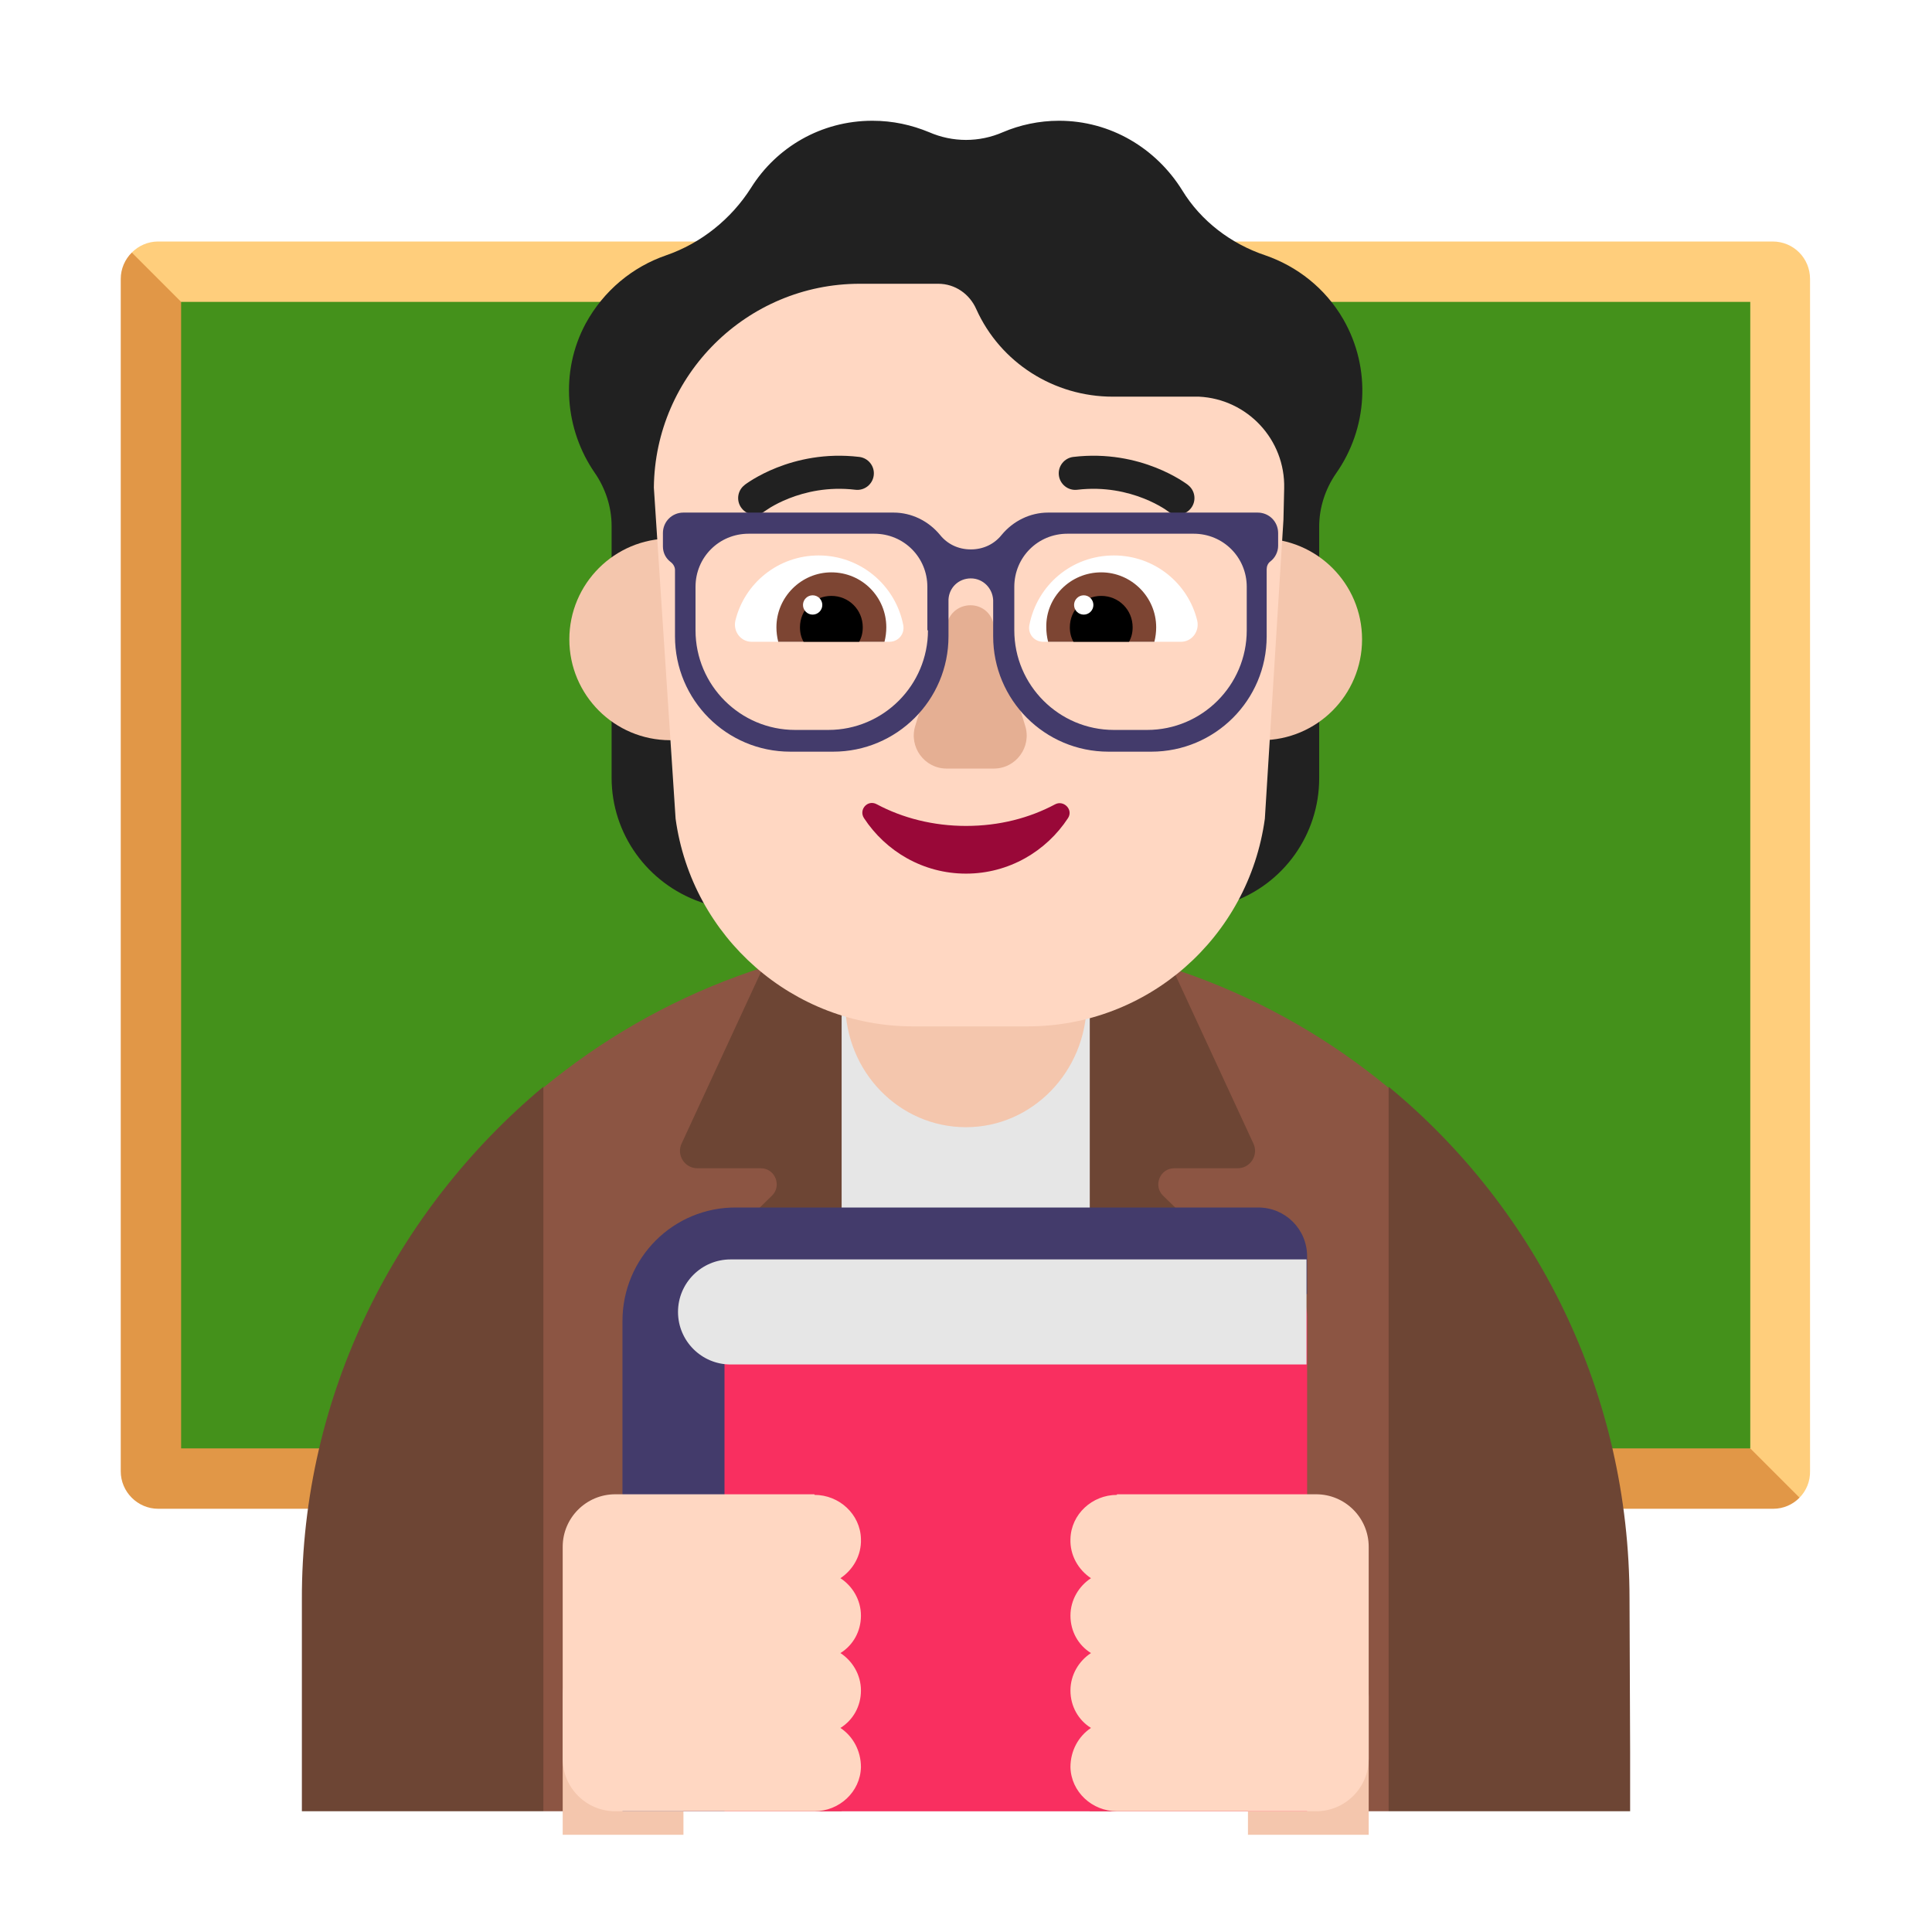 <svg viewBox="0 0 32 32" fill="none" xmlns="http://www.w3.org/2000/svg">
<g clip-path="url(#clip0_11769_20873)">
<path d="M3 7L10.5 19L27.5 24L29.806 24.806C29.918 24.692 29.985 24.535 29.98 24.36V4.62C29.98 4.28 29.71 4 29.36 4H2.62C2.45 4 2.295 4.07 2.183 4.183L3 7Z" fill="#FFCE7C"/>
<path d="M2.62 24.99H29.37C29.54 24.99 29.695 24.92 29.806 24.806L29 24L3 5L2.183 4.183C2.07 4.295 2 4.45 2 4.62V24.37C2 24.71 2.28 24.99 2.62 24.99Z" fill="#E19747"/>
<path d="M3 23.99V5H28.99V23.99H3Z" fill="#44911B"/>
<path d="M9 18.015C10.903 16.443 13.342 15.5 16 15.5C18.66 15.5 21.099 16.445 23 18.018L24.5 24L23 30H9L7.5 24L9 18.015Z" fill="#8C5543"/>
<path d="M11.29 18.94L12.65 16H14V30L11.2 22.13C11.07 21.78 11.17 21.39 11.43 21.13L12.79 19.8C12.95 19.64 12.84 19.35 12.6 19.35H11.55C11.34 19.35 11.2 19.13 11.29 18.94Z" fill="#6D4534"/>
<path d="M20.76 18.94L19.4 16H18V30L20.85 22.13C20.98 21.78 20.88 21.39 20.62 21.13L19.26 19.8C19.1 19.64 19.21 19.35 19.45 19.35H20.5C20.71 19.35 20.85 19.13 20.76 18.94Z" fill="#6D4534"/>
<path d="M9 18C6.57 20.03 4.99 23.09 5 26.5V30H9V18Z" fill="#6D4534"/>
<path d="M23 18V30H27V29.01C27 29.006 27 29.003 27 29L26.99 26.49C26.99 23.08 25.45 20.02 23 18Z" fill="#6D4534"/>
<path d="M18.05 16.82H13.94V30H18.05V16.82Z" fill="#E6E6E6"/>
<path d="M16 18.67C14.893 18.67 14 17.75 14 16.61V14.05C14 12.91 14.893 11.99 16 11.99C17.107 11.99 18 12.91 18 14.05V16.61C17.99 17.75 17.097 18.67 16 18.67Z" fill="#F4C6AD"/>
<path d="M22.25 5.29C21.95 4.77 21.48 4.41 20.96 4.23C20.39 4.04 19.89 3.66 19.58 3.15C19.15 2.46 18.4 2 17.54 2C17.21 2 16.89 2.07 16.61 2.19C16.22 2.36 15.78 2.36 15.39 2.19C15.1 2.07 14.79 2 14.45 2C13.6 2 12.86 2.44 12.44 3.11C12.11 3.63 11.61 4.03 11.03 4.23C10.48 4.42 10 4.81 9.7 5.36C9.27 6.16 9.36 7.12 9.85 7.83C10.03 8.09 10.13 8.4 10.13 8.71V12.88C10.13 13.81 10.72 14.63 11.6 14.94L13.49 15.59V8.17C13.64 8.03 13.76 7.86 13.87 7.67C14.04 7.38 14.14 7.06 14.17 6.75C14.26 6.76 14.36 6.77 14.45 6.77C15.04 6.77 15.58 6.56 15.99 6.2C16.41 6.55 16.94 6.77 17.53 6.77C17.63 6.77 17.72 6.76 17.81 6.75C17.85 7.07 17.94 7.38 18.11 7.67C18.22 7.86 18.35 8.02 18.49 8.17V15.6L20.38 14.95C21.26 14.65 21.85 13.82 21.85 12.89V8.72C21.85 8.41 21.95 8.1 22.13 7.84C22.65 7.1 22.72 6.11 22.25 5.29Z" fill="#212121"/>
<path d="M12.77 10.59C12.77 11.512 12.022 12.26 11.1 12.26C10.178 12.26 9.43 11.512 9.43 10.59C9.43 9.668 10.178 8.92 11.1 8.92C12.022 8.92 12.77 9.668 12.77 10.59Z" fill="#F4C6AD"/>
<path d="M22.56 10.59C22.56 11.512 21.812 12.26 20.89 12.26C19.968 12.26 19.22 11.512 19.22 10.59C19.22 9.668 19.968 8.92 20.89 8.92C21.812 8.92 22.56 9.668 22.56 10.59Z" fill="#F4C6AD"/>
<path d="M10.83 8.076C10.848 6.212 12.371 4.7 14.24 4.7H15.54C15.82 4.7 16.06 4.87 16.17 5.12C16.57 6.01 17.46 6.57 18.43 6.57H19.86C20.66 6.61 21.29 7.28 21.27 8.09L21.258 8.608L20.95 13.56C20.68 15.53 19.01 17 17.02 17H15.12C13.14 17 11.46 15.53 11.19 13.56L10.83 8.076Z" fill="#FFD7C2"/>
<path d="M12.332 8.034C12.212 8.127 12.191 8.299 12.284 8.418C12.377 8.538 12.549 8.559 12.668 8.466L12.763 8.404C12.832 8.363 12.935 8.307 13.068 8.255C13.334 8.15 13.713 8.058 14.168 8.112C14.318 8.13 14.454 8.022 14.472 7.872C14.49 7.722 14.382 7.586 14.232 7.568C13.667 7.501 13.196 7.615 12.867 7.745C12.702 7.81 12.572 7.88 12.481 7.934C12.436 7.961 12.4 7.985 12.375 8.002C12.363 8.011 12.353 8.018 12.345 8.023L12.332 8.034Z" fill="#212121"/>
<path d="M19.726 8.418C19.819 8.299 19.798 8.127 19.678 8.034L19.677 8.032L19.674 8.03L19.665 8.023C19.657 8.018 19.647 8.011 19.635 8.002C19.61 7.985 19.574 7.961 19.529 7.934C19.438 7.88 19.308 7.81 19.143 7.745C18.814 7.615 18.343 7.501 17.778 7.568C17.628 7.586 17.52 7.722 17.538 7.872C17.556 8.022 17.692 8.13 17.842 8.112C18.297 8.058 18.676 8.15 18.942 8.255C19.075 8.307 19.178 8.363 19.247 8.404C19.281 8.424 19.307 8.441 19.323 8.453C19.331 8.458 19.337 8.462 19.34 8.465L19.343 8.467C19.462 8.559 19.633 8.537 19.726 8.418Z" fill="#212121"/>
<path d="M12.18 10.28C12.33 9.66 12.89 9.2 13.56 9.2C14.25 9.2 14.83 9.69 14.96 10.35C14.99 10.5 14.88 10.63 14.73 10.63H12.45C12.27 10.63 12.14 10.46 12.18 10.28Z" fill="white"/>
<path d="M19.83 10.28C19.68 9.66 19.12 9.2 18.45 9.2C17.75 9.2 17.18 9.69 17.05 10.35C17.02 10.5 17.13 10.63 17.28 10.63H19.56C19.74 10.63 19.87 10.46 19.83 10.28Z" fill="white"/>
<path d="M12.86 10.39C12.86 9.89 13.27 9.48 13.77 9.48C14.28 9.48 14.68 9.89 14.68 10.39C14.68 10.47 14.67 10.55 14.65 10.63H12.89C12.87 10.55 12.86 10.47 12.86 10.39Z" fill="#7D4533"/>
<path d="M19.15 10.39C19.15 9.89 18.74 9.48 18.24 9.48C17.73 9.48 17.32 9.89 17.33 10.39C17.33 10.47 17.34 10.55 17.36 10.63H19.12C19.14 10.55 19.15 10.47 19.15 10.39Z" fill="#7D4533"/>
<path d="M13.77 9.87C14.06 9.87 14.29 10.1 14.29 10.39C14.29 10.48 14.27 10.56 14.23 10.63H13.31C13.27 10.56 13.25 10.48 13.25 10.39C13.25 10.1 13.48 9.87 13.77 9.87Z" fill="black"/>
<path d="M18.24 9.87C17.95 9.87 17.72 10.1 17.72 10.39C17.72 10.48 17.74 10.56 17.78 10.63H18.7C18.74 10.56 18.76 10.48 18.76 10.39C18.76 10.1 18.53 9.87 18.24 9.87Z" fill="black"/>
<path d="M13.62 10.02C13.62 10.108 13.548 10.18 13.46 10.18C13.372 10.18 13.3 10.108 13.3 10.02C13.3 9.932 13.372 9.86 13.46 9.86C13.548 9.86 13.62 9.932 13.62 10.02Z" fill="white"/>
<path d="M18.11 10.02C18.11 10.108 18.038 10.18 17.95 10.18C17.862 10.18 17.79 10.108 17.79 10.02C17.79 9.932 17.862 9.86 17.95 9.86C18.038 9.86 18.11 9.932 18.11 10.02Z" fill="white"/>
<path d="M15.69 10.31L15.16 12.02C15.05 12.37 15.31 12.73 15.68 12.73H16.46C16.83 12.73 17.09 12.37 16.98 12.02L16.45 10.31C16.34 9.93 15.81 9.93 15.69 10.31Z" fill="#E5AF93"/>
<path d="M16 13.68C15.46 13.68 14.95 13.55 14.52 13.32C14.37 13.24 14.22 13.41 14.31 13.55C14.67 14.1 15.29 14.47 16 14.47C16.71 14.47 17.33 14.1 17.69 13.55C17.78 13.41 17.62 13.25 17.48 13.32C17.05 13.55 16.55 13.68 16 13.68Z" fill="#990838"/>
<g filter="url(#filter0_d_11769_20873)">
<path d="M9.32 24.1C9.32 23.55 9.77 23.1 10.32 23.1C10.88 23.1 11.32 23.55 11.32 24.1V26.39H9.32V24.1Z" fill="#F4C6AD"/>
<path d="M22.67 24.1C22.67 23.55 22.22 23.1 21.67 23.1C21.11 23.1 20.67 23.55 20.67 24.1V26.39H22.67V24.1Z" fill="#F4C6AD"/>
</g>
<path d="M20.83 8.49H17.36C17.06 8.49 16.78 8.63 16.59 8.86C16.47 9.01 16.29 9.1 16.08 9.1C15.87 9.1 15.69 9.01 15.57 8.86C15.38 8.63 15.1 8.49 14.8 8.49H11.32C11.13 8.49 10.98 8.64 10.98 8.83V9.05C10.98 9.16 11.03 9.25 11.11 9.31C11.15 9.34 11.18 9.39 11.18 9.44V10.54C11.18 11.59 12.03 12.45 13.09 12.45H13.8C14.85 12.45 15.71 11.6 15.71 10.54V9.93C15.72 9.73 15.88 9.58 16.08 9.58C16.28 9.58 16.44 9.74 16.45 9.94V9.96C16.45 9.96 16.45 9.96 16.45 9.97V10.54C16.45 11.59 17.3 12.45 18.36 12.45H19.07C20.12 12.45 20.98 11.6 20.98 10.54V9.43C20.98 9.38 21 9.33 21.04 9.3C21.12 9.24 21.17 9.14 21.17 9.04V8.83C21.17 8.64 21.02 8.49 20.83 8.49ZM15.37 10.44C15.37 11.35 14.63 12.09 13.72 12.09H13.17C12.26 12.09 11.52 11.35 11.52 10.44V9.72C11.52 9.23 11.91 8.84 12.4 8.84H14.48C14.97 8.84 15.36 9.23 15.36 9.72V10.44H15.37ZM20.65 10.44C20.65 11.35 19.91 12.09 19 12.09H18.45C17.54 12.09 16.8 11.35 16.8 10.44V9.72C16.8 9.23 17.19 8.84 17.68 8.84H19.77C20.26 8.84 20.65 9.23 20.65 9.72V10.44Z" fill="#433B6B"/>
<path d="M11.31 22.88V30H21.65V21.81C21.65 21.36 21.29 21 20.84 21H13.2C12.15 20.99 11.31 21.84 11.31 22.88Z" fill="#F92F60"/>
<path d="M10.31 30V21.88C10.31 20.84 11.15 19.99 12.2 20H20.84C21.29 20 21.65 20.36 21.65 20.81V21.435H12V30H10.31Z" fill="#433B6B"/>
<path d="M21.64 20.86H12.1C11.62 20.86 11.23 21.25 11.23 21.73C11.23 22.21 11.62 22.6 12.1 22.6H21.64V20.86Z" fill="#E6E6E6"/>
<path d="M14.26 25.49C14.25 25.08 13.9 24.76 13.49 24.76V24.75H10.19C9.71 24.75 9.32 25.14 9.32 25.62V29.13C9.32 29.61 9.71 30 10.19 30H13.49C13.9 30 14.25 29.68 14.26 29.27C14.26 29 14.13 28.76 13.92 28.62C14.13 28.49 14.26 28.26 14.26 28C14.26 27.74 14.12 27.51 13.92 27.38C14.13 27.25 14.26 27.02 14.26 26.76C14.26 26.5 14.12 26.27 13.92 26.14C14.13 26 14.27 25.76 14.26 25.49Z" fill="#FFD7C2"/>
<path d="M17.73 25.49C17.74 25.08 18.09 24.76 18.5 24.76V24.75H21.8C22.28 24.75 22.67 25.14 22.67 25.62V29.13C22.67 29.61 22.28 30 21.8 30H18.5C18.09 30 17.74 29.68 17.73 29.27C17.73 29 17.86 28.76 18.07 28.62C17.86 28.49 17.73 28.26 17.73 28C17.73 27.74 17.87 27.51 18.07 27.38C17.86 27.25 17.73 27.02 17.73 26.76C17.73 26.5 17.87 26.27 18.07 26.14C17.86 26 17.72 25.76 17.73 25.49Z" fill="#FFD7C2"/>
</g>
<defs>
<filter id="filter0_d_11769_20873" x="5.32" y="23.1" width="21.35" height="11.29" filterUnits="userSpaceOnUse" color-interpolation-filters="sRGB">
<feFlood flood-opacity="0" result="BackgroundImageFix"/>
<feColorMatrix in="SourceAlpha" type="matrix" values="0 0 0 0 0 0 0 0 0 0 0 0 0 0 0 0 0 0 127 0" result="hardAlpha"/>
<feOffset dy="4"/>
<feGaussianBlur stdDeviation="2"/>
<feColorMatrix type="matrix" values="0 0 0 0 0 0 0 0 0 0 0 0 0 0 0 0 0 0 0.25 0"/>
<feBlend mode="normal" in2="BackgroundImageFix" result="effect1_dropShadow_11769_20873"/>
<feBlend mode="normal" in="SourceGraphic" in2="effect1_dropShadow_11769_20873" result="shape"/>
</filter>
<clipPath id="clip0_11769_20873">
<rect width="32" height="32" fill="white"/>
</clipPath>
</defs>
</svg>
